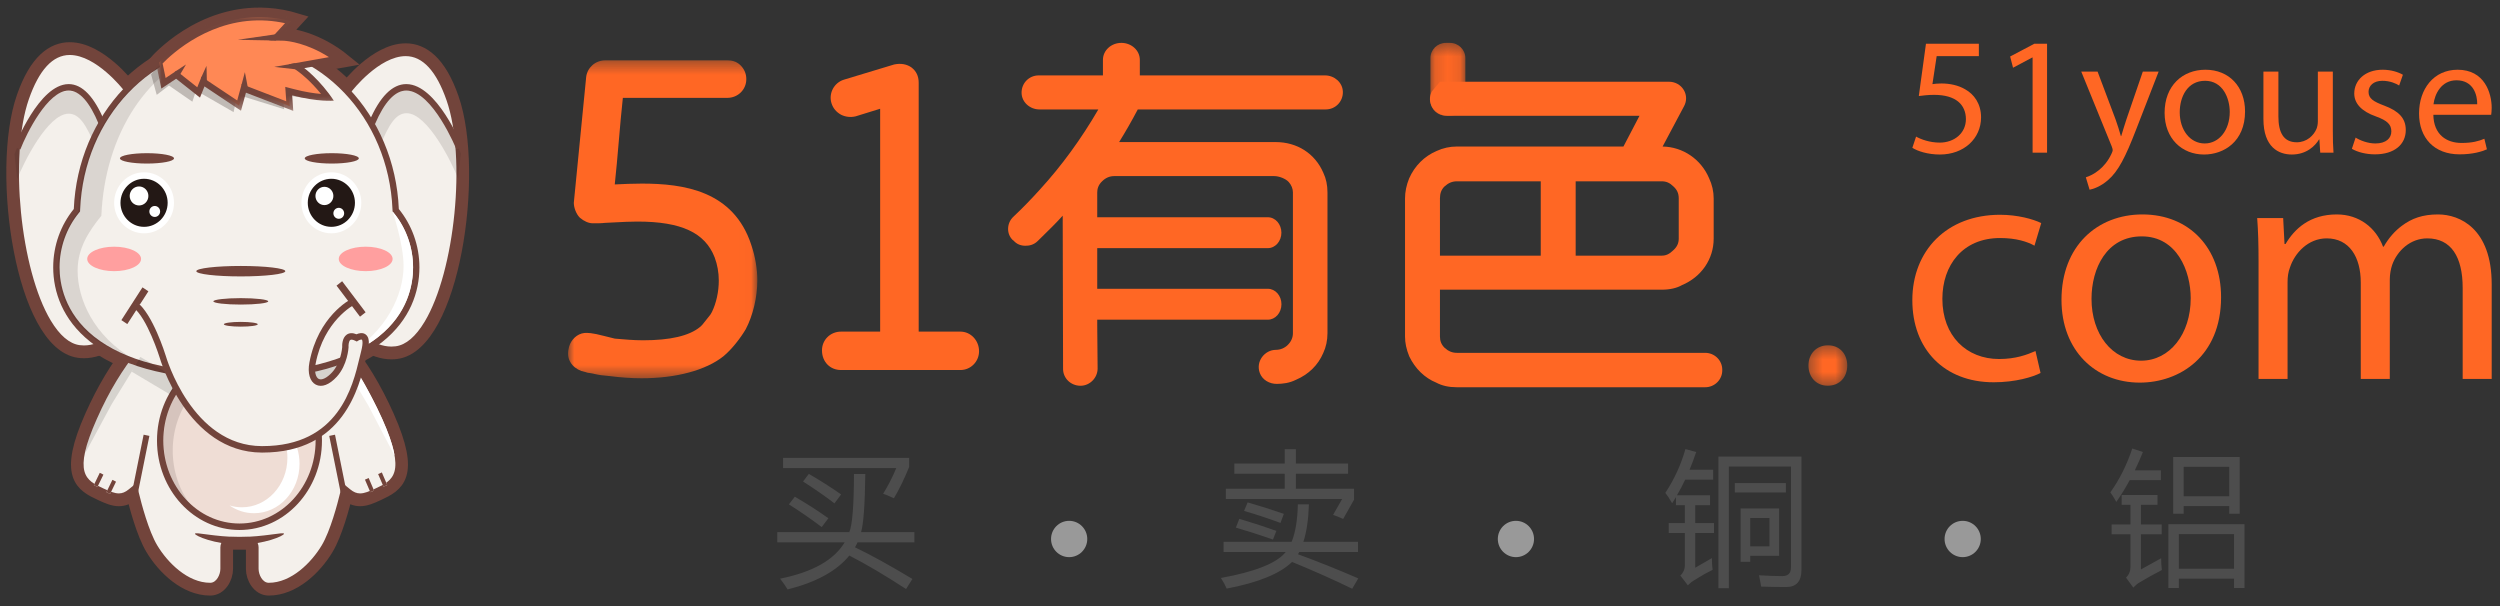 <?xml version="1.0" encoding="UTF-8"?>
<svg width="198px" height="48px" viewBox="0 0 198 48" version="1.1" xmlns="http://www.w3.org/2000/svg" xmlns:xlink="http://www.w3.org/1999/xlink">
    <rect x="0" y="0" width="198" height="48" fill="#333333" stroke="none"/>
    <!-- Generator: Sketch 46.2 (44496) - http://www.bohemiancoding.com/sketch -->
    <title>Group 6</title>
    <desc>Created with Sketch.</desc>
    <defs>
        <polygon id="path-1" points="0.039 0.45 0.496 0.45 0.496 0.088 0.039 0.088 0.039 0.45"></polygon>
        <polygon id="path-3" points="0.369 3.597 3.44 3.597 3.44 0.395 0.369 0.395 0.369 3.597"></polygon>
        <polygon id="path-5" points="1.64975781e-20 0.369 1.64975781e-20 25.548 14.99 25.548 14.99 0.369 0 0.369"></polygon>
        <polygon id="path-7" points="2.897 0.425 0.132 0.425 0.132 6.198 2.897 6.198"></polygon>
        <polygon id="path-9" points="15.011 0.038 0.018 0.038 0.018 7.721 15.011 7.721 15.011 0.038"></polygon>
    </defs>
    <g id="Page-1" stroke="none" stroke-width="1" fill="none" fill-rule="evenodd">
        <g id="AF1-G11-P101-TD-网站首页V1.0.14" transform="translate(-124, -51)">
            <g id="Group-6" transform="translate(125, 52)">
                <path d="M60.785,44.83 C63.356,44.314 65.059,43.355 65.896,41.955 L60.561,41.955 L60.561,41.147 L66.266,41.147 C66.505,40.578 66.628,39.043 66.635,36.542 L67.532,36.542 C67.502,38.96 67.39,40.495 67.196,41.147 L71.421,41.147 L71.421,41.955 L66.916,41.955 C66.856,42.09 66.789,42.221 66.714,42.348 C67.939,42.932 69.456,43.767 71.264,44.853 L70.76,45.65 C69.078,44.557 67.581,43.673 66.266,43 C65.272,44.22 63.643,45.115 61.379,45.684 C61.252,45.467 61.054,45.182 60.785,44.83 Z M61.021,36.07 L61.021,35.262 L71.006,35.262 L71.006,35.981 C70.61,36.954 70.207,37.781 69.796,38.462 C69.437,38.29 69.153,38.17 68.944,38.103 C69.325,37.497 69.672,36.819 69.986,36.07 L61.021,36.07 Z M61.48,38.945 L61.951,38.339 C62.93,38.908 63.815,39.477 64.607,40.046 L64.08,40.742 C63.214,40.091 62.347,39.492 61.48,38.945 Z M62.601,37.137 L63.06,36.531 C63.964,37.055 64.816,37.598 65.616,38.159 L65.089,38.867 C64.319,38.275 63.49,37.699 62.601,37.137 Z M96.087,37.71 L100.749,37.71 L100.749,36.52 L96.759,36.52 L96.759,35.711 L100.749,35.711 L100.749,34.577 L101.634,34.577 L101.634,35.711 L105.769,35.711 L105.769,36.52 L101.634,36.52 L101.634,37.71 L106.24,37.71 L106.24,38.575 L105.377,40.102 C105.123,39.982 104.858,39.874 104.582,39.776 L105.299,38.519 L96.087,38.519 L96.087,37.71 Z M95.908,41.91 L101.298,41.91 C101.597,41.184 101.761,40.196 101.791,38.945 L102.665,38.945 C102.628,40.143 102.482,41.132 102.228,41.91 L106.554,41.91 L106.554,42.719 L101.903,42.719 C101.866,42.794 101.832,42.854 101.802,42.899 C103.267,43.43 104.858,44.066 106.576,44.808 L106.094,45.628 C104.667,44.931 103.08,44.224 101.332,43.505 C100.368,44.441 98.642,45.145 96.154,45.616 C96.042,45.354 95.889,45.073 95.695,44.774 C98.429,44.28 100.14,43.595 100.827,42.719 L95.908,42.719 L95.908,41.91 Z M97.151,40.091 C98.168,40.39 99.146,40.709 100.088,41.045 L99.819,41.731 C98.765,41.364 97.787,41.049 96.882,40.787 L97.151,40.091 Z M97.813,38.788 C98.806,39.073 99.763,39.376 100.682,39.698 L100.413,40.417 C99.509,40.08 98.549,39.761 97.532,39.462 L97.813,38.788 Z M135.927,45.583 L135.098,45.583 L135.098,35.161 L141.676,35.161 L141.676,44.134 C141.676,45.04 141.272,45.493 140.466,45.493 C139.95,45.493 139.289,45.482 138.482,45.459 C138.437,45.175 138.381,44.875 138.314,44.561 C139.054,44.606 139.67,44.628 140.163,44.628 C140.619,44.628 140.847,44.396 140.847,43.932 L140.847,35.947 L135.927,35.947 L135.927,45.583 Z M134.582,43.202 C134.582,43.531 134.601,43.842 134.638,44.134 C134.175,44.358 133.678,44.639 133.148,44.976 C133.013,45.051 132.856,45.178 132.677,45.358 L132.083,44.583 C132.322,44.358 132.442,44.078 132.442,43.741 L132.442,41.214 L131.164,41.214 L131.164,40.428 L132.442,40.428 L132.442,39.013 L131.736,39.013 L131.736,38.373 C131.631,38.537 131.53,38.698 131.433,38.856 C131.231,38.504 131.052,38.23 130.895,38.036 C131.605,36.958 132.135,35.801 132.486,34.566 L133.338,34.801 C133.174,35.295 132.998,35.763 132.811,36.205 L134.683,36.205 L134.683,36.991 L132.464,36.991 C132.262,37.426 132.046,37.837 131.814,38.227 L134.436,38.227 L134.436,39.013 L133.26,39.013 L133.26,40.428 L134.75,40.428 L134.75,41.214 L133.26,41.214 L133.26,43.965 C133.626,43.748 134.067,43.494 134.582,43.202 Z M136.857,39.271 L139.905,39.271 L139.905,43.022 L137.619,43.022 L137.619,43.494 L136.857,43.494 L136.857,39.271 Z M139.143,40.024 L137.619,40.024 L137.619,42.27 L139.143,42.27 L139.143,40.024 Z M136.398,37.261 L140.443,37.261 L140.443,38.002 L136.398,38.002 L136.398,37.261 Z M170.735,40.518 L176.764,40.518 L176.764,45.571 L175.935,45.571 L175.935,44.83 L171.564,44.83 L171.564,45.571 L170.735,45.571 L170.735,40.518 Z M171.116,35.194 L176.383,35.194 L176.383,39.687 L175.554,39.687 L175.554,39.08 L171.945,39.08 L171.945,39.687 L171.116,39.687 L171.116,35.194 Z M175.935,41.304 L171.564,41.304 L171.564,44.044 L175.935,44.044 L175.935,41.304 Z M170.164,43.213 C170.164,43.557 170.182,43.868 170.22,44.145 C169.57,44.482 168.972,44.815 168.426,45.145 C168.292,45.219 168.135,45.351 167.956,45.538 L167.384,44.752 C167.616,44.519 167.732,44.235 167.732,43.898 L167.732,41.315 L166.241,41.315 L166.241,40.54 L167.732,40.54 L167.732,38.979 L167.037,38.979 L167.037,38.204 L169.872,38.204 L169.872,38.979 L168.561,38.979 L168.561,40.54 L170.208,40.54 L170.208,41.315 L168.561,41.315 L168.561,44.1 C168.703,44.025 169.237,43.73 170.164,43.213 Z M175.554,35.969 L171.945,35.969 L171.945,38.305 L175.554,38.305 L175.554,35.969 Z M166.14,37.991 C166.865,36.98 167.444,35.823 167.877,34.521 L168.718,34.801 C168.516,35.303 168.303,35.786 168.079,36.25 L170.141,36.25 L170.141,37.025 L167.676,37.025 C167.347,37.631 166.992,38.208 166.611,38.754 C166.469,38.485 166.312,38.23 166.14,37.991 Z" id="买-卖-铜-铝-copy" fill="#4D4D4D"></path>
                <ellipse id="Oval-6-Copy" fill="#999999" cx="83.677" cy="41.688" rx="1.434" ry="1.438"></ellipse>
                <ellipse id="Oval-6-Copy-2" fill="#999999" cx="119.061" cy="41.688" rx="1.434" ry="1.438"></ellipse>
                <ellipse id="Oval-6-Copy-3" fill="#999999" cx="154.444" cy="41.688" rx="1.434" ry="1.438"></ellipse>
                <g id="Group-2" transform="translate(43.99, 1.917)">
                    <g id="Group-24">
                        <g id="Group-33" transform="translate(52.496, 26.581)">
                            <mask id="mask-2" fill="white">
                                <use xlink:href="#path-1"></use>
                            </mask>
                            <g id="Clip-32"></g>
                            <path d="M0.054,0.088 C0.053,0.088 0.052,0.088 0.051,0.088 C0.047,0.088 0.043,0.088 0.039,0.088 L0.054,0.088 Z" id="Fill-31" fill="#FF6724" mask="url(#mask-2)"></path>
                        </g>
                        <path d="M111.735,1.531 L108.394,1.531 L108.058,3.747 C108.259,3.721 108.448,3.694 108.772,3.694 C109.445,3.694 110.119,3.84 110.657,4.159 C111.345,4.543 111.91,5.287 111.91,6.374 C111.91,8.06 110.55,9.321 108.65,9.321 C107.694,9.321 106.885,9.055 106.468,8.79 L106.764,7.901 C107.128,8.113 107.842,8.378 108.637,8.378 C109.755,8.378 110.711,7.662 110.711,6.507 C110.697,5.393 109.943,4.596 108.192,4.596 C107.694,4.596 107.303,4.649 106.98,4.689 L107.546,0.549 L111.735,0.549 L111.735,1.531 Z" id="Fill-1" fill="#FF6724"></path>
                        <polygon id="Fill-3" fill="#FF6724" points="115.992 1.637 115.965 1.637 114.442 2.447 114.213 1.558 116.127 0.549 117.137 0.549 117.137 9.175 115.992 9.175"></polygon>
                        <path d="M121.138,2.752 L122.566,6.547 C122.715,6.972 122.876,7.476 122.984,7.861 L123.011,7.861 C123.132,7.476 123.267,6.985 123.428,6.521 L124.722,2.752 L125.974,2.752 L124.196,7.33 C123.348,9.533 122.768,10.661 121.96,11.351 C121.38,11.856 120.801,12.055 120.505,12.108 L120.208,11.126 C120.505,11.033 120.896,10.847 121.245,10.555 C121.569,10.303 121.973,9.851 122.243,9.255 C122.297,9.135 122.337,9.042 122.337,8.975 C122.337,8.909 122.31,8.816 122.256,8.671 L119.845,2.752 L121.138,2.752 Z" id="Fill-5" fill="#FF6724"></path>
                        <path d="M127.645,5.977 C127.645,7.383 128.467,8.445 129.625,8.445 C130.757,8.445 131.606,7.396 131.606,5.95 C131.606,4.862 131.054,3.482 129.653,3.482 C128.251,3.482 127.645,4.756 127.645,5.977 M132.818,5.911 C132.818,8.286 131.148,9.321 129.572,9.321 C127.807,9.321 126.446,8.046 126.446,6.017 C126.446,3.866 127.874,2.606 129.679,2.606 C131.552,2.606 132.818,3.946 132.818,5.911" id="Fill-7" fill="#FF6724"></path>
                        <path d="M139.77,7.423 C139.77,8.086 139.783,8.671 139.823,9.175 L138.773,9.175 L138.705,8.126 L138.679,8.126 C138.368,8.644 137.681,9.321 136.523,9.321 C135.499,9.321 134.273,8.763 134.273,6.507 L134.273,2.752 L135.459,2.752 L135.459,6.308 C135.459,7.529 135.836,8.352 136.914,8.352 C137.708,8.352 138.26,7.808 138.476,7.29 C138.544,7.118 138.584,6.906 138.584,6.693 L138.584,2.752 L139.77,2.752 L139.77,7.423 Z" id="Fill-9" fill="#FF6724"></path>
                        <path d="M141.575,7.98 C141.925,8.206 142.545,8.445 143.137,8.445 C143.999,8.445 144.404,8.02 144.404,7.49 C144.404,6.932 144.067,6.627 143.191,6.308 C142.02,5.897 141.467,5.26 141.467,4.49 C141.467,3.455 142.316,2.606 143.717,2.606 C144.377,2.606 144.956,2.792 145.32,3.004 L145.023,3.853 C144.767,3.694 144.296,3.482 143.69,3.482 C142.989,3.482 142.599,3.88 142.599,4.358 C142.599,4.888 142.989,5.127 143.838,5.446 C144.969,5.87 145.548,6.428 145.548,7.383 C145.548,8.511 144.659,9.307 143.11,9.307 C142.397,9.307 141.736,9.135 141.278,8.869 L141.575,7.98 Z" id="Fill-11" fill="#FF6724"></path>
                        <path d="M151.206,5.34 C151.22,4.596 150.896,3.442 149.563,3.442 C148.364,3.442 147.838,4.53 147.744,5.34 L151.206,5.34 Z M147.731,6.176 C147.758,7.755 148.782,8.405 149.967,8.405 C150.816,8.405 151.328,8.259 151.772,8.073 L151.974,8.909 C151.557,9.095 150.843,9.307 149.806,9.307 C147.798,9.307 146.599,8.007 146.599,6.07 C146.599,4.132 147.758,2.606 149.657,2.606 C151.785,2.606 152.352,4.451 152.352,5.632 C152.352,5.87 152.325,6.056 152.311,6.176 L147.731,6.176 Z" id="Fill-13" fill="#FF6724"></path>
                        <g id="Group-17" transform="translate(97.871, 24.036)">
                            <mask id="mask-4" fill="white">
                                <use xlink:href="#path-3"></use>
                            </mask>
                            <g id="Clip-16"></g>
                            <path d="M0.369,1.996 C0.369,1.056 1.015,0.395 1.917,0.395 C2.821,0.395 3.44,1.056 3.44,1.996 C3.44,2.911 2.847,3.597 1.892,3.597 C0.989,3.597 0.369,2.911 0.369,1.996" id="Fill-15" fill="#FF6724" mask="url(#mask-4)"></path>
                        </g>
                        <path d="M116.622,26.623 C116.008,26.939 114.645,27.359 112.908,27.359 C109.006,27.359 106.467,24.754 106.467,20.858 C106.467,16.936 109.193,14.093 113.415,14.093 C114.805,14.093 116.034,14.435 116.675,14.751 L116.141,16.541 C115.58,16.225 114.698,15.935 113.415,15.935 C110.449,15.935 108.846,18.094 108.846,20.752 C108.846,23.701 110.77,25.517 113.335,25.517 C114.671,25.517 115.553,25.175 116.221,24.885 L116.622,26.623 Z" id="Fill-18" fill="#FF6724"></path>
                        <path d="M120.658,20.753 C120.658,23.543 122.288,25.649 124.586,25.649 C126.831,25.649 128.514,23.569 128.514,20.7 C128.514,18.541 127.419,15.804 124.64,15.804 C121.861,15.804 120.658,18.33 120.658,20.753 M130.919,20.621 C130.919,25.333 127.606,27.386 124.479,27.386 C120.979,27.386 118.28,24.859 118.28,20.831 C118.28,16.567 121.113,14.066 124.693,14.066 C128.408,14.066 130.919,16.726 130.919,20.621" id="Fill-20" fill="#FF6724"></path>
                        <path d="M133.887,17.805 C133.887,16.488 133.86,15.409 133.779,14.356 L135.837,14.356 L135.944,16.409 L136.024,16.409 C136.746,15.198 137.948,14.066 140.086,14.066 C141.85,14.066 143.186,15.12 143.747,16.62 L143.8,16.62 C144.202,15.909 144.709,15.356 145.244,14.961 C146.019,14.382 146.874,14.066 148.103,14.066 C149.813,14.066 152.352,15.172 152.352,19.595 L152.352,27.097 L150.054,27.097 L150.054,19.884 C150.054,17.436 149.145,15.962 147.248,15.962 C145.912,15.962 144.869,16.936 144.468,18.067 C144.361,18.383 144.281,18.805 144.281,19.226 L144.281,27.097 L141.983,27.097 L141.983,19.463 C141.983,17.436 141.075,15.962 139.285,15.962 C137.815,15.962 136.746,17.12 136.372,18.278 C136.238,18.621 136.185,19.016 136.185,19.41 L136.185,27.097 L133.887,27.097 L133.887,17.805 Z" id="Fill-22" fill="#FF6724"></path>
                        <g id="Group-26" transform="translate(0, 1.493)">
                            <mask id="mask-6" fill="white">
                                <use xlink:href="#path-5"></use>
                            </mask>
                            <g id="Clip-25"></g>
                            <path d="M14.518,15.007 C13.119,10.685 9.145,10.131 5.839,10.131 C5.12,10.131 4.38,10.164 3.699,10.197 C3.817,9.116 3.918,7.938 4.017,6.794 C4.117,5.633 4.219,4.436 4.34,3.341 L12.609,3.341 C13.455,3.341 14.118,2.688 14.118,1.855 C14.118,1.435 13.958,1.055 13.654,0.757 C13.301,0.409 12.888,0.369 12.609,0.369 L2.943,0.369 C2.178,0.369 1.53,0.928 1.436,1.68 L0.456,11.652 C0.456,11.996 0.619,12.523 0.942,12.839 C1.275,13.121 1.639,13.275 1.965,13.275 C2.272,13.275 2.69,13.275 2.924,13.241 C3.196,13.23 3.471,13.215 3.749,13.2 C4.32,13.17 4.91,13.138 5.49,13.138 C8.963,13.138 10.853,14.016 11.613,15.98 C11.826,16.548 11.938,17.179 11.938,17.806 C11.938,18.69 11.741,19.583 11.397,20.295 L11.271,20.511 L10.895,20.984 C10.72,21.224 10.573,21.39 10.439,21.496 C9.594,22.19 8.082,22.541 5.943,22.541 C5.188,22.541 4.419,22.472 3.64,22.403 C3.682,22.403 3.709,22.412 3.694,22.406 C3.661,22.395 3.614,22.38 3.559,22.373 C3.402,22.341 3.143,22.272 2.868,22.201 C1.877,21.942 1.545,21.943 1.28,21.963 C0.716,22.03 0.244,22.489 0.086,23.032 C-0.004,23.357 -0.089,23.842 0.194,24.288 C0.371,24.593 0.67,24.83 1.06,24.974 L1.154,24.994 C1.172,24.998 1.192,25.006 1.213,25.013 C1.267,25.03 1.326,25.05 1.391,25.06 L1.409,25.067 C1.497,25.097 1.606,25.134 1.707,25.132 C1.834,25.148 1.978,25.18 2.122,25.212 C2.293,25.249 2.463,25.286 2.622,25.305 L3.275,25.373 C4.194,25.491 5.032,25.548 5.839,25.548 C8.561,25.548 10.914,24.915 12.302,23.809 C12.983,23.249 13.679,22.334 14.075,21.66 C14.648,20.565 14.99,19.125 14.99,17.806 C14.99,16.887 14.827,15.918 14.518,15.007" id="Fill-24" fill="#FF6724" mask="url(#mask-6)"></path>
                        </g>
                        <path d="M31.077,23.347 L27.77,23.347 L27.77,3.623 C27.77,3.114 27.571,2.698 27.176,2.408 C26.799,2.159 26.359,2.082 25.832,2.188 L21.851,3.392 C21.071,3.632 20.626,4.464 20.86,5.246 C20.981,5.644 21.23,5.95 21.619,6.168 C21.979,6.347 22.386,6.394 22.784,6.295 L24.718,5.696 L24.718,23.347 L21.62,23.347 C20.773,23.347 20.111,24 20.111,24.833 C20.111,25.734 20.746,26.389 21.62,26.389 L31.077,26.389 C31.89,26.389 32.551,25.722 32.551,24.902 C32.551,24.045 31.89,23.347 31.077,23.347" id="Fill-27" fill="#FF6724"></path>
                        <path d="M59.954,3.055 L43.411,3.055 L37.272,3.055 C36.513,3.055 35.899,3.673 35.919,4.455 C35.938,5.186 36.588,5.75 37.331,5.75 L41.999,5.75 C40.64,8.089 39.089,10.216 37.38,12.084 C36.699,12.841 35.992,13.569 35.28,14.24 C35.015,14.481 34.858,14.826 34.851,15.185 C34.844,15.532 34.971,15.852 35.21,16.086 L35.294,16.148 C35.524,16.409 35.841,16.546 36.216,16.546 C36.474,16.546 36.855,16.507 37.193,16.175 L37.567,15.808 C38.1,15.286 38.65,14.748 39.176,14.166 L39.205,26.302 C39.205,27.037 39.811,27.635 40.588,27.635 C41.321,27.635 41.941,27.011 41.941,26.27 L41.911,22.866 L41.911,13.281 L41.911,12.322 C41.911,12.079 41.979,11.729 42.314,11.426 C42.576,11.167 42.9,11.03 43.253,11.03 L55.931,11.03 C56.301,11.03 56.833,11.226 57.077,11.499 C57.292,11.741 57.409,12.03 57.409,12.322 L57.409,19.837 L57.409,22.562 L57.409,22.866 L57.409,23.471 C57.409,23.817 57.271,24.137 57.008,24.396 C56.741,24.659 56.415,24.792 56.038,24.792 L56.054,24.792 C55.182,24.792 54.44,25.703 54.788,26.629 C54.993,27.173 55.555,27.495 56.143,27.487 C56.61,27.481 57.115,27.428 57.65,27.163 C58.656,26.734 59.406,25.995 59.812,25.039 C60.03,24.578 60.146,24.036 60.146,23.471 L60.146,12.322 C60.146,11.741 60.037,11.228 59.817,10.765 C59.16,9.243 57.747,8.335 56.038,8.335 L43.643,8.335 C44.152,7.518 44.64,6.666 45.122,5.75 L60.012,5.75 C60.771,5.75 61.385,5.133 61.365,4.351 C61.347,3.62 60.697,3.055 59.954,3.055" id="Fill-34" fill="#FF6724"></path>
                        <path d="M40.359,16.736 C39.765,16.736 40.806,16.24 40.806,15.564 L40.59,15.489 C40.59,14.814 39.765,14.289 40.359,14.289 L55.42,14.289 C56.015,14.289 56.497,14.837 56.497,15.513 C56.497,16.188 56.015,16.736 55.42,16.736 L40.359,16.736 Z" id="Fill-36" fill="#FF6724"></path>
                        <path d="M41.277,22.402 C40.683,22.402 40.2,21.854 40.2,21.178 L40.19,21.22 C40.19,20.544 40.683,19.955 41.277,19.955 L55.425,19.955 C56.019,19.955 56.501,20.503 56.501,21.178 C56.501,21.854 56.019,22.402 55.425,22.402 L41.277,22.402 Z" id="Fill-38" fill="#FF6724"></path>
                        <g id="Group-42" transform="translate(42.362, 0.054)" fill="#FF6724">
                            <path d="M0,3.878 L0,1.768 C0,1.026 0.654,0.425 1.461,0.425 C2.267,0.425 2.922,1.026 2.922,1.768 L2.922,3.878 C2.922,4.62 2.267,5.221 1.461,5.221 C0.654,5.221 0,4.62 0,3.878 Z" id="Fill-40"></path>
                        </g>
                        <g id="Group-48" transform="translate(66.221, 0)">
                            <path d="M21.745,12.794 L21.745,15.98 C21.745,16.344 21.612,16.635 21.313,16.905 C21.01,17.203 20.738,17.33 20.403,17.33 L13.582,17.33 L13.582,11.443 L20.403,11.443 C20.759,11.443 21.031,11.562 21.324,11.85 C21.615,12.112 21.745,12.404 21.745,12.794 L21.745,12.794 Z M2.833,17.33 L2.833,12.794 C2.833,12.387 2.948,12.093 3.194,11.85 C3.506,11.568 3.808,11.443 4.175,11.443 L10.816,11.443 L10.816,17.33 L2.833,17.33 Z M23.839,25.028 L4.175,25.028 C3.808,25.028 3.506,24.903 3.206,24.633 C2.951,24.382 2.833,24.097 2.833,23.736 L2.833,20.026 L20.403,20.026 C21.039,20.026 21.584,19.901 21.984,19.673 C23.543,19.019 24.512,17.604 24.512,15.98 L24.512,12.794 C24.512,12.251 24.386,11.698 24.154,11.211 C23.52,9.699 22.078,8.714 20.467,8.689 L22.161,5.504 C22.39,5.091 22.383,4.606 22.142,4.206 C21.897,3.799 21.459,3.556 20.972,3.556 L5.592,3.556 L2.833,3.556 L2.179,4.345 C1.974,4.75 1.995,5.224 2.238,5.611 C2.49,6.012 2.926,6.252 3.404,6.252 L18.638,6.252 L17.366,8.688 L4.175,8.688 C3.607,8.688 3.077,8.806 2.562,9.043 C1.598,9.454 0.829,10.222 0.392,11.215 C0.179,11.74 0.067,12.285 0.067,12.794 L0.067,23.736 C0.067,24.239 0.173,24.746 0.4,25.304 C0.861,26.274 1.63,27.019 2.536,27.386 C3.012,27.637 3.532,27.753 4.175,27.753 L23.839,27.753 C24.585,27.753 25.192,27.155 25.192,26.42 L25.192,26.361 C25.192,25.626 24.585,25.028 23.839,25.028 L23.839,25.028 Z" id="Fill-29" fill="#FF6724"></path>
                            <g id="Group-45" transform="translate(1.948, 0.054)">
                                <mask id="mask-8" fill="white">
                                    <use xlink:href="#path-7"></use>
                                </mask>
                                <g id="Clip-44"></g>
                                <path d="M1.674,6.198 L1.354,6.198 C0.679,6.198 0.132,5.659 0.132,4.994 L0.132,1.629 C0.132,0.964 0.679,0.425 1.354,0.425 L1.674,0.425 C2.349,0.425 2.897,0.964 2.897,1.629 L2.897,4.994 C2.897,5.659 2.349,6.198 1.674,6.198" id="Fill-43" fill="#FF6724" mask="url(#mask-8)"></path>
                            </g>
                        </g>
                    </g>
                </g>
                <g id="Group-46" stroke="#72443B" fill="#72443B">
                    <path d="M23.384,21.844 L12.253,21.844 L12.253,24.458 C10.626,24.665 8.103,27.727 6.226,31.932 C4.088,36.724 5.457,37.445 6.993,38.156 C7.495,38.389 7.952,38.591 8.415,38.591 C8.769,38.591 9.126,38.473 9.508,38.161 C9.741,39.121 10.31,41.266 11.024,42.459 C11.949,44.003 13.676,45.669 15.649,45.669 C16.462,45.669 16.957,44.785 16.957,44.052 L16.957,42.357 C16.957,42.177 17.1,42.032 17.276,42.032 L18.658,42.032 C18.834,42.032 18.977,42.177 18.977,42.357 L18.977,44.052 C18.977,44.785 19.473,45.669 20.286,45.669 C22.258,45.669 23.986,44.003 24.91,42.459 C25.624,41.266 26.194,39.121 26.426,38.161 C26.809,38.473 27.166,38.591 27.52,38.591 C27.983,38.591 28.44,38.389 28.942,38.156 C30.477,37.445 31.847,36.724 29.708,31.932 C27.764,27.576 25.127,24.448 23.51,24.448 C23.467,24.448 23.425,24.45 23.384,24.454 L23.384,21.844 Z M22.881,22.356 L22.881,24.454 L22.881,25.023 L23.436,24.964 C23.46,24.961 23.484,24.96 23.51,24.96 C24.128,24.96 25.098,25.681 26.103,26.888 C27.217,28.226 28.335,30.093 29.251,32.144 C31.213,36.541 30.119,37.048 28.734,37.69 C28.243,37.918 27.868,38.079 27.52,38.079 C27.254,38.079 27.006,37.978 26.741,37.761 L26.126,37.259 L25.938,38.038 C25.728,38.906 25.166,41.047 24.481,42.192 C23.662,43.56 22.072,45.157 20.286,45.157 C19.786,45.157 19.48,44.513 19.48,44.052 L19.48,42.357 C19.48,41.895 19.111,41.519 18.658,41.519 L17.276,41.519 C16.823,41.519 16.455,41.895 16.455,42.357 L16.455,44.052 C16.455,44.513 16.148,45.157 15.649,45.157 C13.862,45.157 12.272,43.56 11.453,42.192 C10.768,41.047 10.206,38.906 9.997,38.038 L9.808,37.259 L9.194,37.761 C8.929,37.978 8.681,38.079 8.415,38.079 C8.066,38.079 7.692,37.918 7.201,37.69 C5.816,37.048 4.722,36.541 6.684,32.144 C8.67,27.695 11.068,25.125 12.316,24.967 L12.756,24.911 L12.756,24.458 L12.756,22.356 L22.881,22.356 L22.881,22.356 Z" id="Fill-3"></path>
                    <path d="M31.131,2.932 C28.758,2.932 26.488,5.881 26.488,5.881 C17.229,9.985 24.103,26.961 30.003,26.961 C30.139,26.961 30.274,26.952 30.408,26.934 C34.881,26.326 36.906,12.725 34.845,6.785 C33.833,3.866 32.466,2.932 31.131,2.932 M31.131,3.445 L31.131,3.445 C32.473,3.445 33.563,4.626 34.371,6.956 C35.934,11.461 35.041,20.466 32.633,24.476 C31.922,25.66 31.151,26.316 30.341,26.426 C30.231,26.441 30.117,26.449 30.003,26.449 C27.215,26.449 23.839,21.898 22.78,16.711 C22.313,14.423 22.364,12.294 22.928,10.555 C23.566,8.589 24.831,7.174 26.688,6.351 L26.805,6.299 L26.883,6.198 C26.904,6.17 29.034,3.445 31.131,3.445" id="Fill-16"></path>
                    <path d="M4.523,2.843 C3.188,2.843 1.821,3.776 0.808,6.695 C-1.253,12.636 0.772,26.236 5.246,26.844 C5.38,26.862 5.515,26.871 5.65,26.871 C11.55,26.871 18.424,9.896 9.166,5.791 C9.166,5.791 6.895,2.843 4.523,2.843 M4.523,3.355 C6.62,3.355 8.749,6.081 8.77,6.108 L8.849,6.21 L8.965,6.261 C10.822,7.084 12.087,8.499 12.725,10.466 C13.289,12.205 13.34,14.333 12.873,16.621 C11.814,21.809 8.439,26.359 5.65,26.359 C5.536,26.359 5.423,26.351 5.312,26.336 C4.502,26.226 3.731,25.57 3.02,24.386 C0.612,20.377 -0.281,11.371 1.282,6.866 C2.09,4.536 3.181,3.355 4.523,3.355" id="Fill-20"></path>
                    <path d="M17.716,2.084 C10.801,2.084 5.159,8.056 4.845,15.553 C3.826,16.808 3.214,18.42 3.214,20.176 C3.214,24.027 6.187,29.058 17.716,29.058 C29.279,29.058 32.218,24.027 32.218,20.176 C32.218,18.42 31.605,16.808 30.587,15.553 C30.272,8.056 24.631,2.084 17.716,2.084 M17.716,2.596 C24.346,2.596 29.779,8.297 30.084,15.575 L30.092,15.746 L30.199,15.879 C31.177,17.084 31.715,18.61 31.715,20.176 C31.715,21.686 31.243,23.863 28.993,25.658 C26.591,27.574 22.797,28.546 17.716,28.546 C12.648,28.546 8.858,27.574 6.451,25.658 C4.072,23.763 3.717,21.41 3.717,20.176 C3.717,18.61 4.255,17.084 5.233,15.879 L5.34,15.746 L5.348,15.575 C5.652,8.297 11.085,2.596 17.716,2.596" id="Fill-28"></path>
                    <path d="M20.188,0.123 C14.847,-0.233 11.332,3.87 11.332,3.87 L11.779,6.015 L12.949,5.235 L14.839,6.731 L15.197,5.842 L18.087,7.772 L18.479,6.339 L22.226,7.784 L22.143,6.552 C23.159,6.82 23.979,6.925 24.547,6.963 C25.122,7.001 25.438,6.97 25.438,6.97 C24.37,5.344 23.101,4.393 23.101,4.393 L26.325,3.82 C24.07,1.978 21.976,1.745 21.541,1.716 C21.487,1.713 21.458,1.712 21.458,1.712 L22.523,0.555 C21.712,0.308 20.932,0.172 20.188,0.123 M20.189,0.123 L20.156,0.634 C20.626,0.665 21.101,0.733 21.575,0.836 L21.091,1.362 L20.323,2.199 L21.448,2.225 C21.453,2.225 21.474,2.225 21.508,2.228 C21.826,2.249 23.301,2.406 25.054,3.526 L23.015,3.888 L21.858,4.095 L22.803,4.806 C22.813,4.813 23.597,5.409 24.425,6.44 C23.926,6.398 23.183,6.297 22.268,6.056 L21.593,5.879 L21.641,6.588 L21.67,7.022 L18.657,5.86 L18.143,5.662 L17.995,6.202 L17.787,6.959 L15.472,5.413 L14.963,5.073 L14.732,5.647 L14.625,5.913 L13.258,4.831 L12.974,4.606 L12.674,4.806 L12.118,5.177 L11.878,4.027 C12.619,3.262 15.753,0.341 20.155,0.634 L20.189,0.123" id="Fill-83"></path>
                </g>
                <g id="Page-1">
                    <path d="M20.286,45.413 C19.605,45.413 19.229,44.608 19.229,44.052 L19.229,42.357 C19.229,42.036 18.973,41.776 18.658,41.776 L17.276,41.776 C16.962,41.776 16.706,42.036 16.706,42.357 L16.706,44.052 C16.706,44.608 16.33,45.413 15.649,45.413 C13.758,45.413 12.092,43.75 11.239,42.326 C10.536,41.15 9.965,38.979 9.752,38.099 L9.658,37.71 L9.351,37.961 C9.039,38.216 8.741,38.335 8.415,38.335 C8.017,38.335 7.6,38.156 7.097,37.923 C6.286,37.548 5.695,37.226 5.472,36.498 C5.195,35.599 5.517,34.14 6.455,32.038 C8.231,28.059 10.737,24.91 12.285,24.712 L12.505,24.685 L12.505,22.1 L23.132,22.1 L23.132,24.739 L23.41,24.709 C23.443,24.706 23.476,24.704 23.51,24.704 C25.198,24.704 27.871,28.433 29.479,32.038 C30.418,34.14 30.739,35.599 30.463,36.498 C30.239,37.226 29.648,37.548 28.838,37.923 C28.335,38.156 27.918,38.335 27.52,38.335 L27.519,38.335 C27.193,38.335 26.896,38.216 26.583,37.961 L26.276,37.71 L26.182,38.099 C25.97,38.979 25.4,41.15 24.696,42.326 C23.843,43.75 22.176,45.413 20.286,45.413" id="Fill-1" fill="#F4F0EB"></path>
                    <g id="Group-5" transform="translate(5.028, 21.841)" fill="#72443B">
                        <path d="M18.356,0.002 L7.225,0.002 L7.225,2.617 C5.598,2.824 3.075,5.886 1.198,10.09 C-0.94,14.883 0.429,15.603 1.965,16.315 C2.466,16.548 2.924,16.75 3.387,16.75 C3.741,16.75 4.098,16.632 4.48,16.319 C4.712,17.28 5.282,19.425 5.996,20.618 C6.921,22.162 8.648,23.828 10.621,23.828 C11.434,23.828 11.929,22.944 11.929,22.21 L11.929,20.515 C11.929,20.336 12.072,20.19 12.248,20.19 L13.63,20.19 C13.806,20.19 13.949,20.336 13.949,20.515 L13.949,22.21 C13.949,22.944 14.445,23.828 15.258,23.828 C17.23,23.828 18.958,22.162 19.882,20.618 C20.596,19.425 21.166,17.28 21.398,16.319 C21.781,16.632 22.138,16.75 22.491,16.75 C22.954,16.75 23.412,16.548 23.914,16.315 C25.449,15.603 26.819,14.883 24.68,10.09 C22.736,5.735 20.099,2.606 18.481,2.606 C18.439,2.606 18.397,2.609 18.356,2.613 L18.356,0.002 Z M17.853,0.515 L17.853,2.613 L17.853,3.181 L18.408,3.123 C18.432,3.12 18.456,3.119 18.481,3.119 C19.1,3.119 20.07,3.839 21.075,5.046 C22.189,6.385 23.307,8.251 24.222,10.302 C26.185,14.7 25.09,15.207 23.705,15.849 C23.214,16.076 22.84,16.237 22.491,16.237 C22.225,16.237 21.978,16.137 21.713,15.919 L21.098,15.418 L20.91,16.197 C20.7,17.065 20.138,19.206 19.453,20.351 C18.634,21.718 17.044,23.316 15.258,23.316 C14.758,23.316 14.452,22.672 14.452,22.21 L14.452,20.515 C14.452,20.054 14.083,19.678 13.63,19.678 L12.248,19.678 C11.795,19.678 11.426,20.054 11.426,20.515 L11.426,22.21 C11.426,22.672 11.12,23.316 10.621,23.316 C8.834,23.316 7.244,21.718 6.425,20.351 C5.74,19.206 5.178,17.065 4.968,16.197 L4.78,15.418 L4.166,15.919 C3.9,16.137 3.653,16.237 3.387,16.237 C3.038,16.237 2.664,16.076 2.173,15.849 C0.788,15.207 -0.306,14.7 1.656,10.302 C3.641,5.854 6.039,3.284 7.288,3.125 L7.728,3.069 L7.728,2.617 L7.728,0.515 L17.853,0.515 L17.853,0.515 Z" id="Fill-3"></path>
                    </g>
                    <path d="M24.249,33.895 C24.249,37.663 21.437,40.718 17.967,40.718 C14.498,40.718 11.686,37.663 11.686,33.895 C11.686,30.127 14.498,27.072 17.967,27.072 C21.437,27.072 24.249,30.127 24.249,33.895" id="Fill-6" fill="#EFDDD5"></path>
                    <path d="M17.967,27.328 C14.642,27.328 11.937,30.274 11.937,33.895 C11.937,37.516 14.642,40.462 17.967,40.462 C21.292,40.462 23.997,37.516 23.997,33.895 C23.997,30.274 21.292,27.328 17.967,27.328 M17.967,40.975 C14.365,40.975 11.434,37.799 11.434,33.895 C11.434,29.992 14.365,26.816 17.967,26.816 C21.57,26.816 24.5,29.992 24.5,33.895 C24.5,37.799 21.57,40.975 17.967,40.975" id="Fill-8" fill="#72443B"></path>
                    <path d="M20.098,31.966 C21.098,32.661 21.762,33.878 21.762,35.264 C21.762,37.426 20.149,39.178 18.158,39.178 C17.819,39.178 17.491,39.126 17.179,39.031 C17.739,39.42 18.405,39.647 19.119,39.647 C21.109,39.647 22.723,37.895 22.723,35.733 C22.723,33.94 21.612,32.429 20.098,31.966" id="Fill-10" fill="#FFFFFF"></path>
                    <path d="M12.68,34.683 C12.68,30.915 15.492,27.86 18.961,27.86 C20.517,27.86 21.941,28.476 23.038,29.494 C21.886,28.014 20.164,27.073 18.24,27.073 C14.771,27.073 11.959,30.128 11.959,33.896 C11.959,35.974 12.815,37.834 14.164,39.085 C13.239,37.897 12.68,36.361 12.68,34.683" id="Fill-12" fill="#231815" opacity="0.124"></path>
                    <path d="M30.003,26.705 C27.106,26.705 23.615,22.059 22.534,16.763 C21.038,9.439 24.871,6.877 26.588,6.116 L26.646,6.09 L26.685,6.04 C26.707,6.011 28.91,3.189 31.131,3.189 C32.591,3.189 33.761,4.427 34.608,6.87 C36.191,11.431 35.286,20.55 32.848,24.61 C32.095,25.862 31.263,26.559 30.375,26.68 C30.253,26.696 30.128,26.705 30.003,26.705" id="Fill-14" fill="#F4F0EB"></path>
                    <path d="M31.131,2.932 C28.758,2.932 26.488,5.881 26.488,5.881 C17.229,9.985 24.103,26.961 30.003,26.961 C30.139,26.961 30.274,26.952 30.408,26.934 C34.881,26.326 36.906,12.725 34.845,6.785 C33.833,3.866 32.466,2.932 31.131,2.932 M31.131,3.445 L31.131,3.445 C32.473,3.445 33.563,4.626 34.371,6.956 C35.934,11.461 35.041,20.466 32.633,24.476 C31.922,25.66 31.151,26.316 30.341,26.426 C30.231,26.441 30.117,26.449 30.003,26.449 C27.215,26.449 23.839,21.898 22.78,16.711 C22.313,14.423 22.364,12.294 22.928,10.555 C23.566,8.589 24.831,7.174 26.688,6.351 L26.805,6.299 L26.883,6.198 C26.904,6.17 29.034,3.445 31.131,3.445" id="Fill-16" fill="#72443B"></path>
                    <path d="M5.65,26.615 C5.525,26.615 5.4,26.607 5.279,26.59 C4.39,26.47 3.558,25.773 2.806,24.519 C0.367,20.46 -0.537,11.341 1.045,6.78 C1.893,4.337 3.063,3.099 4.523,3.099 C6.747,3.099 8.946,5.921 8.968,5.949 L9.007,6 L9.065,6.026 C10.783,6.788 14.616,9.349 13.119,16.675 C12.038,21.97 8.548,26.615 5.65,26.615 L5.65,26.615 Z" id="Fill-18" fill="#F4F0EB"></path>
                    <path d="M4.523,2.843 C3.188,2.843 1.821,3.776 0.808,6.695 C-1.253,12.636 0.772,26.236 5.246,26.844 C5.38,26.862 5.515,26.871 5.65,26.871 C11.55,26.871 18.424,9.896 9.166,5.791 C9.166,5.791 6.895,2.843 4.523,2.843 M4.523,3.355 C6.62,3.355 8.749,6.081 8.77,6.108 L8.849,6.21 L8.965,6.261 C10.822,7.084 12.087,8.499 12.725,10.466 C13.289,12.205 13.34,14.333 12.873,16.621 C11.814,21.809 8.439,26.359 5.65,26.359 C5.536,26.359 5.423,26.351 5.312,26.336 C4.502,26.226 3.731,25.57 3.02,24.386 C0.612,20.377 -0.281,11.371 1.282,6.866 C2.09,4.536 3.181,3.355 4.523,3.355" id="Fill-20" fill="#72443B"></path>
                    <path d="M0.361,13.182 L0.145,11.2 C0.223,10.997 2.102,6.237 4.42,6.212 C4.426,6.212 4.433,6.211 4.439,6.211 C5.514,6.211 6.473,7.211 7.288,9.183 L6.573,10.663 C5.844,8.899 5.293,8.005 4.439,8.005 C4.434,8.005 4.43,8.005 4.425,8.005 C2.779,8.023 0.863,11.891 0.361,13.182" id="Fill-22" fill="#231815" opacity="0.124"></path>
                    <path d="M35.282,13.144 L35.498,11.161 C35.419,10.959 33.541,6.198 31.222,6.173 C31.216,6.173 31.21,6.173 31.203,6.173 C30.128,6.173 29.169,7.173 28.354,9.145 L29.069,10.625 C29.798,8.861 30.35,7.966 31.204,7.966 C31.208,7.966 31.212,7.966 31.217,7.967 C32.864,7.984 34.779,11.852 35.282,13.144" id="Fill-24" fill="#231815" opacity="0.124"></path>
                    <path d="M17.716,28.802 C8.793,28.802 3.465,25.577 3.465,20.176 C3.465,18.551 4.024,16.967 5.039,15.716 L5.093,15.65 L5.096,15.564 C5.407,8.149 10.95,2.34 17.716,2.34 C24.482,2.34 30.024,8.149 30.335,15.564 L30.339,15.65 L30.393,15.716 C31.407,16.967 31.967,18.551 31.967,20.176 C31.967,21.459 31.6,23.903 29.148,25.86 C26.701,27.812 22.854,28.802 17.716,28.802" id="Fill-26" fill="#F4F0EB"></path>
                    <path d="M17.716,2.084 C10.801,2.084 5.159,8.056 4.845,15.553 C3.826,16.808 3.214,18.42 3.214,20.176 C3.214,24.027 6.187,29.058 17.716,29.058 C29.279,29.058 32.218,24.027 32.218,20.176 C32.218,18.42 31.605,16.808 30.587,15.553 C30.272,8.056 24.631,2.084 17.716,2.084 M17.716,2.596 C24.346,2.596 29.779,8.297 30.084,15.575 L30.092,15.746 L30.199,15.879 C31.177,17.084 31.715,18.61 31.715,20.176 C31.715,21.686 31.243,23.863 28.993,25.658 C26.591,27.574 22.797,28.546 17.716,28.546 C12.648,28.546 8.858,27.574 6.451,25.658 C4.072,23.763 3.717,21.41 3.717,20.176 C3.717,18.61 4.255,17.084 5.233,15.879 L5.34,15.746 L5.348,15.575 C5.652,8.297 11.085,2.596 17.716,2.596" id="Fill-28" fill="#72443B"></path>
                    <path d="M5.202,15.622 L5.195,15.794 L5.088,15.927 C4.11,17.132 3.572,18.658 3.572,20.224 C3.572,21.458 3.927,23.811 6.306,25.705 C7.017,26.272 8.605,27.028 9.554,27.428 C6.414,25.611 5.147,22.687 5.147,20.438 C5.147,18.681 6.009,17.345 7.028,16.089 C7.295,9.722 10.653,4.183 16.122,2.74 C10.166,3.5 5.485,8.883 5.202,15.622" id="Fill-30" fill="#231815" opacity="0.124"></path>
                    <path d="M30.091,15.748 L30.199,15.881 C31.177,17.085 31.715,18.612 31.715,20.178 C31.715,21.412 31.36,23.765 28.98,25.659 C28.269,26.225 27.435,26.707 26.485,27.107 C29.624,25.29 30.963,22.313 30.963,20.064 C30.963,18.307 30.091,15.748 30.091,15.748" id="Fill-32" fill="#FFFFFF"></path>
                    <g id="Group-38" transform="translate(10.964, 0.761)" fill="#231815" opacity="0.25">
                        <path d="M3.565,5.407 L3.272,6.293 L1.417,5.012 L0.449,5.753 L8.8817842e-16,4.131 C0.519,3.498 3.603,0 8.32,0 C8.946,0 9.583,0.062 10.22,0.184 L9.136,1.528 L9.701,1.502 C9.704,1.501 9.729,1.5 9.772,1.5 C10.134,1.5 11.943,1.573 14.061,2.915 L10.87,3.704 L11.365,4.028 C11.377,4.035 12.459,4.749 13.506,6.014 C13.393,6.02 13.259,6.023 13.108,6.023 C12.601,6.023 11.778,5.981 10.729,5.778 L10.386,5.712 L10.543,6.891 L6.823,5.734 L6.538,7.121 L3.565,5.407 Z" id="Fill-34"></path>
                    </g>
                    <polygon id="Fill-39" fill="#72443B" points="9.046 24.49 8.787 24.317 10.32 21.936 10.578 22.109"></polygon>
                    <path d="M8.962,24.281 L9.009,24.313 L10.404,22.145 L10.356,22.113 L8.962,24.281 Z M9.082,24.667 L8.613,24.354 L10.284,21.759 L10.752,22.072 L9.082,24.667 Z" id="Fill-41" fill="#72443B"></path>
                    <polygon id="Fill-43" fill="#72443B" points="27.779 23.709 27.535 23.901 25.831 21.644 26.075 21.452"></polygon>
                    <path d="M26.007,21.668 L27.558,23.721 L27.603,23.686 L26.052,21.632 L26.007,21.668 Z M27.512,24.081 L25.654,21.621 L26.098,21.273 L27.956,23.733 L27.512,24.081 Z" id="Fill-45" fill="#72443B"></path>
                    <path d="M10.172,19.507 C10.172,20.042 9.217,20.476 8.04,20.476 C6.862,20.476 5.907,20.042 5.907,19.507 C5.907,18.972 6.862,18.538 8.04,18.538 C9.217,18.538 10.172,18.972 10.172,19.507" id="Fill-47" fill="#FF9F9F"></path>
                    <path d="M30.095,19.507 C30.095,20.042 29.14,20.476 27.963,20.476 C26.785,20.476 25.83,20.042 25.83,19.507 C25.83,18.972 26.785,18.538 27.963,18.538 C29.14,18.538 30.095,18.972 30.095,19.507" id="Fill-49" fill="#FF9F9F"></path>
                    <path d="M21.492,41.273 C21.492,41.437 19.914,42.124 17.967,42.124 C16.021,42.124 14.443,41.437 14.443,41.273 C14.443,41.108 16.021,41.528 17.967,41.528 C19.914,41.528 21.492,41.108 21.492,41.273" id="Fill-51" fill="#72443B"></path>
                    <path d="M12.781,11.543 C12.781,11.77 11.822,11.954 10.639,11.954 C9.457,11.954 8.498,11.77 8.498,11.543 C8.498,11.316 9.457,11.132 10.639,11.132 C11.822,11.132 12.781,11.316 12.781,11.543" id="Fill-53" fill="#72443B"></path>
                    <path d="M27.419,11.543 C27.419,11.77 26.46,11.954 25.277,11.954 C24.094,11.954 23.135,11.77 23.135,11.543 C23.135,11.316 24.094,11.132 25.277,11.132 C26.46,11.132 27.419,11.316 27.419,11.543" id="Fill-55" fill="#72443B"></path>
                    <path d="M12.53,15.063 C12.53,16.256 11.581,17.223 10.41,17.223 C9.24,17.223 8.291,16.256 8.291,15.063 C8.291,13.87 9.24,12.903 10.41,12.903 C11.581,12.903 12.53,13.87 12.53,15.063" id="Fill-57" fill="#231815"></path>
                    <path d="M10.41,13.159 C9.38,13.159 8.542,14.013 8.542,15.063 C8.542,16.112 9.38,16.966 10.41,16.966 C11.44,16.966 12.278,16.112 12.278,15.063 C12.278,14.013 11.44,13.159 10.41,13.159 M10.41,17.479 C9.103,17.479 8.04,16.395 8.04,15.063 C8.04,13.73 9.103,12.646 10.41,12.646 C11.718,12.646 12.781,13.73 12.781,15.063 C12.781,16.395 11.718,17.479 10.41,17.479" id="Fill-59" fill="#FFFFFF"></path>
                    <path d="M27.363,15.063 C27.363,16.256 26.415,17.223 25.244,17.223 C24.073,17.223 23.125,16.256 23.125,15.063 C23.125,13.87 24.073,12.903 25.244,12.903 C26.415,12.903 27.363,13.87 27.363,15.063" id="Fill-61" fill="#231815"></path>
                    <path d="M25.244,13.159 C24.214,13.159 23.376,14.013 23.376,15.063 C23.376,16.112 24.214,16.966 25.244,16.966 C26.274,16.966 27.112,16.112 27.112,15.063 C27.112,14.013 26.274,13.159 25.244,13.159 M25.244,17.479 C23.937,17.479 22.873,16.395 22.873,15.063 C22.873,13.73 23.937,12.646 25.244,12.646 C26.551,12.646 27.615,13.73 27.615,15.063 C27.615,16.395 26.551,17.479 25.244,17.479" id="Fill-63" fill="#FFFFFF"></path>
                    <path d="M10.752,14.519 C10.752,14.936 10.421,15.273 10.012,15.273 C9.604,15.273 9.272,14.936 9.272,14.519 C9.272,14.103 9.604,13.766 10.012,13.766 C10.421,13.766 10.752,14.103 10.752,14.519" id="Fill-65" fill="#FFFFFF"></path>
                    <path d="M11.682,15.748 C11.682,15.988 11.491,16.182 11.256,16.182 C11.02,16.182 10.829,15.988 10.829,15.748 C10.829,15.508 11.02,15.313 11.256,15.313 C11.491,15.313 11.682,15.508 11.682,15.748" id="Fill-67" fill="#FFFFFF"></path>
                    <path d="M26.257,15.894 C26.257,16.134 26.066,16.328 25.831,16.328 C25.595,16.328 25.404,16.134 25.404,15.894 C25.404,15.654 25.595,15.459 25.831,15.459 C26.066,15.459 26.257,15.654 26.257,15.894" id="Fill-69" fill="#FFFFFF"></path>
                    <path d="M25.404,14.519 C25.404,14.919 25.086,15.244 24.693,15.244 C24.301,15.244 23.983,14.919 23.983,14.519 C23.983,14.12 24.301,13.795 24.693,13.795 C25.086,13.795 25.404,14.12 25.404,14.519" id="Fill-71" fill="#FFFFFF"></path>
                    <path d="M0.611,10.837 L0.144,10.649 C0.222,10.446 2.101,5.686 4.419,5.661 C4.425,5.661 4.432,5.66 4.438,5.66 C5.513,5.66 6.472,6.66 7.287,8.632 L6.823,8.831 C6.094,7.067 5.292,6.173 4.438,6.173 C4.433,6.173 4.429,6.173 4.424,6.173 C2.777,6.191 1.113,9.546 0.611,10.837" id="Fill-73" fill="#72443B"></path>
                    <path d="M35.154,10.84 C35.136,10.794 33.256,6.196 31.193,6.173 C31.188,6.173 31.183,6.173 31.179,6.173 C30.288,6.173 29.452,7.068 28.696,8.834 L28.235,8.629 C29.079,6.659 30.069,5.66 31.178,5.66 C31.185,5.66 31.192,5.661 31.199,5.661 C33.593,5.687 35.538,10.443 35.619,10.646 L35.154,10.84 Z" id="Fill-75" fill="#72443B"></path>
                    <polygon id="Fill-77" fill="#72443B" points="9.929 38 9.472 37.905 10.375 33.428 10.832 33.523"></polygon>
                    <polygon id="Fill-79" fill="#72443B" points="25.978 38 26.435 37.905 25.532 33.428 25.075 33.523"></polygon>
                    <path d="M15.08,5.458 L14.732,6.322 L12.962,4.921 L11.949,5.596 L11.605,3.947 C12.163,3.35 15.464,0.064 20.171,0.378 C20.796,0.42 21.428,0.524 22.055,0.688 L20.888,1.958 L21.454,1.969 C21.457,1.968 21.481,1.969 21.524,1.972 C21.886,1.996 23.686,2.189 25.713,3.669 L22.479,4.244 L22.952,4.6 C22.964,4.608 23.998,5.392 24.961,6.725 C24.848,6.722 24.715,6.717 24.563,6.707 C24.058,6.674 23.239,6.576 22.205,6.304 L21.868,6.215 L21.948,7.403 L18.311,6 L17.937,7.366 L15.08,5.458 Z" id="Fill-81" fill="#FF8855"></path>
                    <g id="Group-85" transform="translate(11.313, 0.063)">
                        <mask id="mask-10" fill="white">
                            <use xlink:href="#path-9"></use>
                        </mask>
                        <g id="Clip-84"></g>
                        <path d="M8.874,0.06 C3.533,-0.296 0.018,3.807 0.018,3.807 L0.465,5.952 L1.636,5.172 L3.525,6.668 L3.883,5.779 L6.773,7.709 L7.166,6.277 L10.913,7.721 L10.829,6.489 C11.846,6.757 12.666,6.862 13.233,6.9 C13.808,6.938 14.124,6.908 14.124,6.908 C13.056,5.281 11.788,4.331 11.788,4.331 L15.011,3.757 C12.756,1.915 10.663,1.683 10.227,1.653 C10.173,1.65 10.145,1.649 10.145,1.649 L11.209,0.492 C10.398,0.245 9.619,0.109 8.874,0.06 M8.875,0.06 L8.842,0.571 C9.313,0.602 9.787,0.67 10.261,0.773 L9.778,1.299 L9.01,2.136 L10.135,2.162 C10.14,2.162 10.16,2.162 10.195,2.165 C10.513,2.186 11.988,2.343 13.74,3.463 L11.702,3.826 L10.545,4.032 L11.49,4.743 C11.499,4.75 12.284,5.346 13.112,6.377 C12.612,6.335 11.869,6.234 10.955,5.993 L10.279,5.816 L10.328,6.525 L10.357,6.959 L7.343,5.797 L6.829,5.599 L6.681,6.139 L6.474,6.896 L4.159,5.351 L3.65,5.01 L3.418,5.584 L3.311,5.85 L1.944,4.768 L1.661,4.543 L1.361,4.743 L0.805,5.114 L0.565,3.964 C1.306,3.199 4.44,0.278 8.841,0.571 L8.875,0.06" id="Fill-83" fill="#72443B" mask="url(#mask-10)"></path>
                    </g>
                    <polygon id="Fill-86" fill="#72443B" points="17.827 2.153 20.883 2.21 20.892 1.707 18.575 2.041"></polygon>
                    <polygon id="Fill-88" fill="#72443B" points="20.719 4.295 22.397 4.001 22.481 4.496 21.149 4.347"></polygon>
                    <polygon id="Fill-90" fill="#72443B" points="18.393 4.715 18.116 5.76 18.621 5.9 18.452 5.005"></polygon>
                    <polygon id="Fill-92" fill="#72443B" points="15.352 4.215 14.908 5.199 15.384 5.422 15.363 4.511"></polygon>
                    <polygon id="Fill-94" fill="#72443B" points="13.729 4.107 12.836 4.694 13.119 5.143 13.582 4.363"></polygon>
                    <path d="M5.748,34.894 L7.856,30.991 L9.726,27.956 L9.183,27.739 C9.183,27.739 8.726,28.05 7.168,31.097 C5.822,33.73 5.748,34.894 5.748,34.894" id="Fill-96" fill="#000000" opacity="0.124"></path>
                    <path d="M30.242,35.073 L28.193,31.155 L26.379,28.098 L26.895,27.905 C26.895,27.905 27.334,28.228 28.85,31.284 C30.16,33.925 30.242,35.073 30.242,35.073" id="Fill-98" fill="#FFFFFF"></path>
                    <polygon id="Fill-100" fill="#000000" opacity="0.124" points="12.474 30.248 9.439 28.441 10.113 27.265 13.148 29.072"></polygon>
                    <polygon id="Fill-102" fill="#000000" opacity="0.124" points="27.164 28.935 23.779 29.899 23.419 28.587 26.805 27.623"></polygon>
                    <path d="M21.596,20.478 C21.596,20.707 20.018,20.892 18.072,20.892 C16.126,20.892 14.548,20.707 14.548,20.478 C14.548,20.249 16.126,20.064 18.072,20.064 C20.018,20.064 21.596,20.249 21.596,20.478" id="Fill-104" fill="#72443B"></path>
                    <path d="M26.939,22.907 C26.939,22.907 24.43,24.171 23.753,27.752 C23.474,29.226 24.368,29.889 25.493,28.657 C26.281,27.795 26.354,26.499 26.354,26.499 C26.354,26.499 26.262,25.272 27.243,25.758 C27.243,25.758 28.317,25.087 27.841,26.908 C27.364,28.728 26.523,34.613 19.735,34.588 C13.934,34.567 11.889,27.258 11.889,27.258 C11.889,27.258 10.889,24.01 9.683,23.124" id="Fill-106" fill="#F4F0EB"></path>
                    <path d="M19.778,34.844 L19.734,34.844 C13.812,34.822 11.669,27.403 11.648,27.328 C11.64,27.303 10.66,24.158 9.536,23.332 L9.83,22.916 C11.089,23.842 12.087,27.046 12.129,27.181 C12.151,27.259 14.194,34.312 19.736,34.332 L19.778,34.332 C25.819,34.332 26.94,29.601 27.48,27.325 C27.523,27.143 27.561,26.981 27.598,26.842 C27.808,26.039 27.663,25.902 27.661,25.901 C27.627,25.873 27.472,25.915 27.375,25.976 L27.258,26.05 L27.134,25.988 C26.956,25.901 26.815,25.877 26.745,25.925 C26.623,26.01 26.593,26.328 26.605,26.48 L26.606,26.496 L26.605,26.514 C26.602,26.57 26.517,27.912 25.677,28.832 C25.089,29.477 24.482,29.707 24.013,29.464 C23.541,29.22 23.346,28.545 23.506,27.703 C24.199,24.039 26.721,22.732 26.827,22.678 L27.051,23.137 C27.027,23.149 24.643,24.397 23.999,27.8 C23.871,28.482 24.027,28.897 24.24,29.008 C24.487,29.136 24.897,28.934 25.309,28.483 C25.985,27.742 26.091,26.634 26.102,26.498 C26.095,26.363 26.085,25.763 26.462,25.502 C26.669,25.359 26.928,25.35 27.236,25.474 C27.407,25.397 27.717,25.304 27.962,25.49 C28.252,25.71 28.291,26.182 28.083,26.974 C28.048,27.11 28.011,27.268 27.969,27.445 C27.443,29.661 26.213,34.844 19.778,34.844" id="Fill-108" fill="#72443B"></path>
                    <path d="M20.243,22.867 C20.243,23.008 19.271,23.122 18.072,23.122 C16.873,23.122 15.901,23.008 15.901,22.867 C15.901,22.726 16.873,22.612 18.072,22.612 C19.271,22.612 20.243,22.726 20.243,22.867" id="Fill-110" fill="#72443B"></path>
                    <path d="M19.416,24.682 C19.416,24.786 18.814,24.87 18.072,24.87 C17.329,24.87 16.728,24.786 16.728,24.682 C16.728,24.578 17.329,24.494 18.072,24.494 C18.814,24.494 19.416,24.578 19.416,24.682" id="Fill-112" fill="#72443B"></path>
                    <polygon id="Fill-114" fill="#EFDDD5" points="6.718 37.563 6.433 37.42 6.904 36.447 7.189 36.591"></polygon>
                    <polygon id="Fill-116" fill="#72443B" points="6.904 36.447 6.433 37.419 6.718 37.563 7.189 36.591"></polygon>
                    <polygon id="Fill-118" fill="#EFDDD5" points="7.716 38.121 7.431 37.978 7.903 37.005 8.188 37.149"></polygon>
                    <polygon id="Fill-120" fill="#72443B" points="7.903 37.005 7.431 37.977 7.717 38.121 8.188 37.149"></polygon>
                    <polygon id="Fill-122" fill="#EFDDD5" points="28.624 37.853 28.332 37.982 27.906 36.989 28.197 36.859"></polygon>
                    <polygon id="Fill-124" fill="#72443B" points="28.197 36.859 27.906 36.989 28.332 37.982 28.624 37.853"></polygon>
                    <polygon id="Fill-126" fill="#EFDDD5" points="29.668 37.412 29.376 37.542 28.95 36.548 29.241 36.418"></polygon>
                    <polygon id="Fill-128" fill="#72443B" points="29.241 36.418 28.95 36.548 29.376 37.542 29.668 37.412"></polygon>
                </g>
            </g>
        </g>
    </g>
</svg>